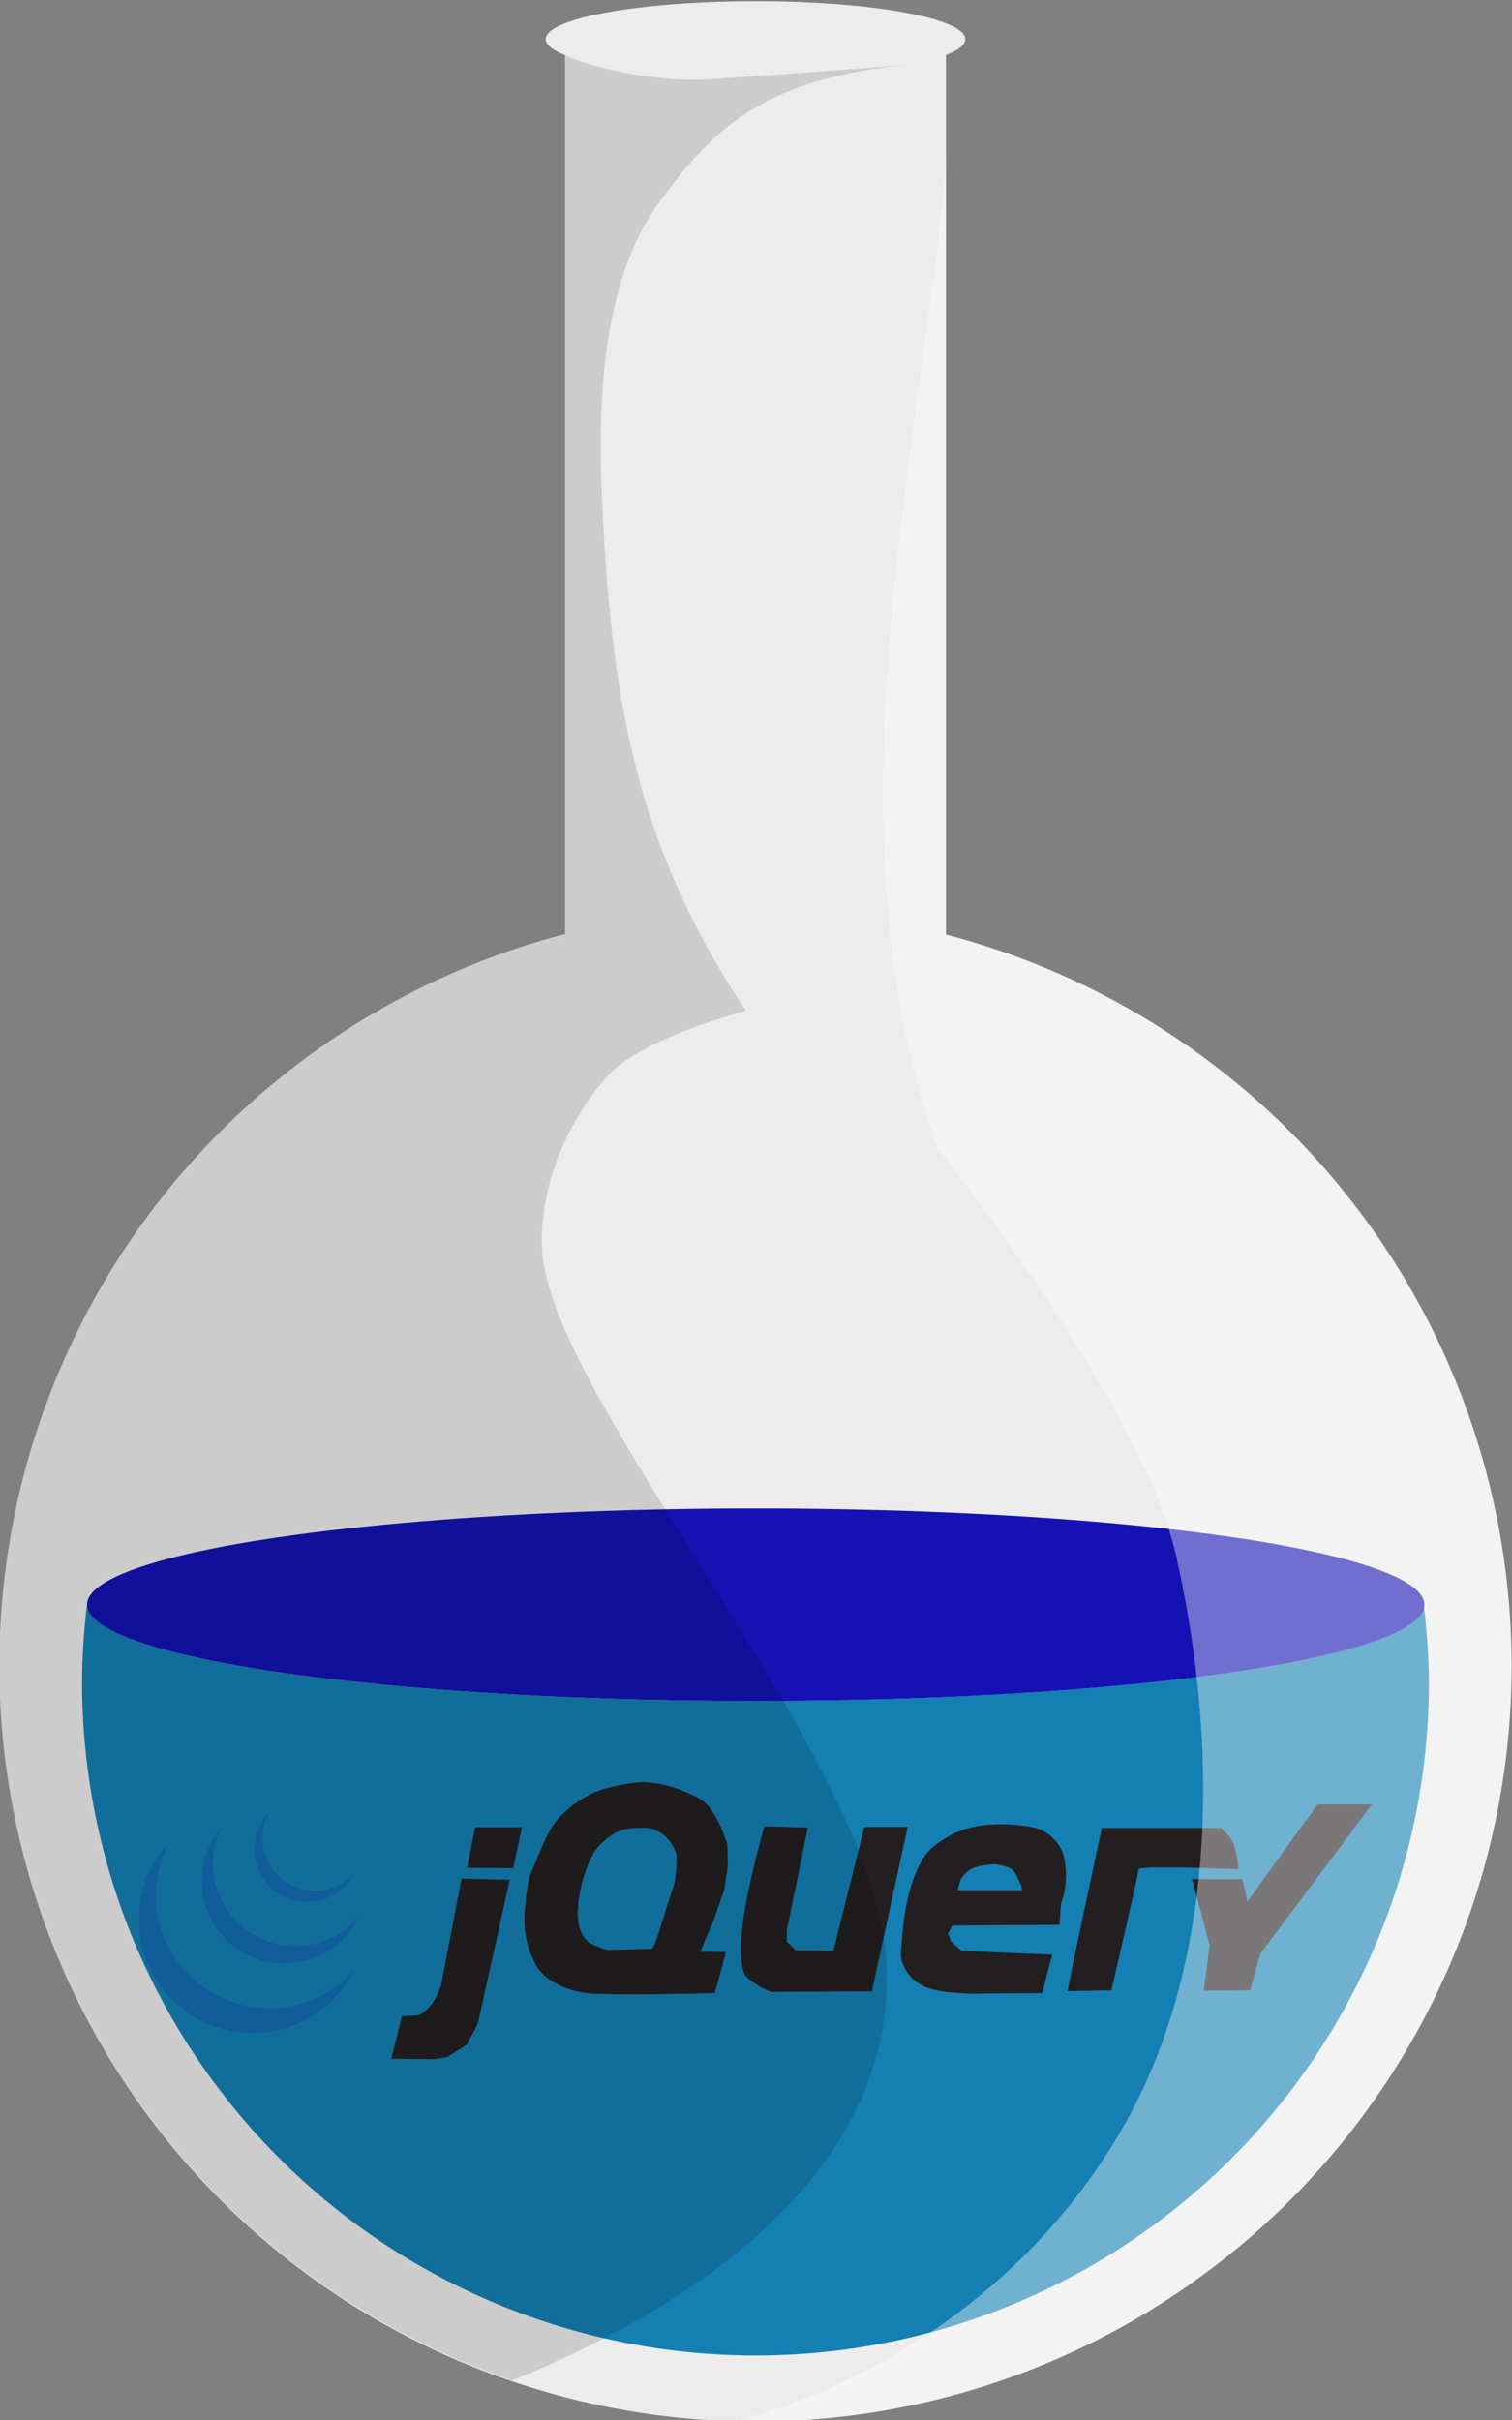 <?xml version="1.0" encoding="UTF-8" standalone="no"?>
<!-- Created with Inkscape (http://www.inkscape.org/) -->

<svg
   xmlns:dc="http://purl.org/dc/elements/1.1/"
   xmlns:cc="http://creativecommons.org/ns#"
   xmlns:rdf="http://www.w3.org/1999/02/22-rdf-syntax-ns#"
   xmlns:svg="http://www.w3.org/2000/svg"
   xmlns="http://www.w3.org/2000/svg"
   xmlns:sodipodi="http://sodipodi.sourceforge.net/DTD/sodipodi-0.dtd"
   xmlns:inkscape="http://www.inkscape.org/namespaces/inkscape"
   width="64.28mm"
   height="102.872mm"
   viewBox="0 0 64.28 102.872"
   version="1.1"
   id="svg5814"
   inkscape:version="0.92.3 (2405546, 2018-03-11)"
   sodipodi:docname="jquery.svg">
  <rect x="0" y="0" width="64.28" height="102.872" fill="#808080" stroke="none"/>
  <defs
     id="defs5808" />
  <sodipodi:namedview
     id="base"
     pagecolor="#ffffff"
     bordercolor="#666666"
     borderopacity="1.0"
     inkscape:pageopacity="0.0"
     inkscape:pageshadow="2"
     inkscape:zoom="0.7"
     inkscape:cx="-269.45617"
     inkscape:cy="72.02999"
     inkscape:document-units="mm"
     inkscape:current-layer="layer1"
     showgrid="false"
     inkscape:window-width="1920"
     inkscape:window-height="1017"
     inkscape:window-x="-8"
     inkscape:window-y="-8"
     inkscape:window-maximized="1" />
  <g
     inkscape:label="Camada 1"
     inkscape:groupmode="layer"
     id="layer1"
     transform="translate(-22.961,-134.456)">
    <g
       id="g938"
       transform="matrix(1.572,0,0,1.572,172.223,-146.97)">
      <path
         sodipodi:nodetypes="ccccccc"
         inkscape:connector-curvature="0"
         id="path6211"
         d="m -74.564,206.713 c -0.307,0.603 -0.606,1.209 -1.023,1.757 -0.343,0.533 -0.351,0.829 -0.357,1.139 0,0.766 0.621,1.388 1.388,1.388 0.766,0 1.388,-0.621 1.388,-1.388 0.006,-0.269 0.006,-0.658 -0.348,-1.126 -0.619,-0.775 -0.749,-1.169 -1.048,-1.77 z"
         style="opacity:1;fill:#aa87de;fill-opacity:1;fill-rule:nonzero;stroke:none;stroke-width:0.074;stroke-linecap:butt;stroke-linejoin:miter;stroke-miterlimit:4;stroke-dasharray:none;stroke-dashoffset:0;stroke-opacity:1;paint-order:markers stroke fill" />
      <path
         style="opacity:1;fill:#ff80e5;fill-opacity:1;fill-rule:nonzero;stroke:none;stroke-width:0.074;stroke-linecap:butt;stroke-linejoin:miter;stroke-miterlimit:4;stroke-dasharray:none;stroke-dashoffset:0;stroke-opacity:1;paint-order:markers stroke fill"
         d="m -74.564,216.112 c -0.307,0.603 -0.606,1.209 -1.023,1.757 -0.343,0.533 -0.351,0.829 -0.357,1.139 0,0.766 0.621,1.388 1.388,1.388 0.766,0 1.388,-0.621 1.388,-1.388 0.006,-0.269 0.006,-0.658 -0.348,-1.126 -0.619,-0.775 -0.749,-1.169 -1.048,-1.77 z"
         id="path6155"
         inkscape:connector-curvature="0"
         sodipodi:nodetypes="ccccccc" />
      <path
         id="path5994"
         d="m -74.519,179.057 a 5.675,1.029 0 0 0 -5.675,1.028 5.675,1.029 0 0 0 0.524,0.428 v 23.771 a 20.449,20.449 0 0 0 -15.298,19.775 20.449,20.449 0 0 0 20.449,20.449 20.449,20.449 0 0 0 20.449,-20.449 20.449,20.449 0 0 0 -15.298,-19.763 v -23.783 a 5.675,1.029 0 0 0 0.524,-0.429 5.675,1.029 0 0 0 -5.675,-1.028 z"
         style="opacity:1;fill:#ececec;fill-opacity:1;fill-rule:nonzero;stroke:none;stroke-width:0.45;stroke-linecap:butt;stroke-linejoin:miter;stroke-miterlimit:4;stroke-dasharray:none;stroke-dashoffset:0;stroke-opacity:1;paint-order:stroke fill markers"
         inkscape:connector-curvature="0" />
      <path
         id="path6002"
         d="m -92.596,222.399 a 18.212,18.212 0 0 0 -0.135,2.109 18.212,18.212 0 0 0 18.212,18.213 18.212,18.212 0 0 0 18.213,-18.213 18.212,18.212 0 0 0 -0.138,-2.046 18.083,2.603 0 0 1 -18.068,2.558 18.083,2.603 0 0 1 -18.083,-2.602 18.083,2.603 0 0 1 0.006,-0.018 z"
         style="opacity:1;fill:#147fb2;fill-opacity:1;fill-rule:nonzero;stroke:none;stroke-width:0.654;stroke-linecap:butt;stroke-linejoin:miter;stroke-miterlimit:4;stroke-dasharray:none;stroke-dashoffset:0;stroke-opacity:1;paint-order:stroke fill markers"
         inkscape:connector-curvature="0" />
      <ellipse
         ry="2.603"
         rx="18.083"
         cy="222.418"
         cx="-74.513"
         id="path6010"
         style="opacity:1;fill:#1412b2;fill-opacity:1;fill-rule:nonzero;stroke:none;stroke-width:0.475;stroke-linecap:butt;stroke-linejoin:miter;stroke-miterlimit:4;stroke-dasharray:none;stroke-dashoffset:0;stroke-opacity:1;paint-order:stroke fill markers" />
      <g
         id="g923"
         transform="matrix(0.251,0,0,0.251,-98.711,190.292)">
        <g
           style="fill:#146bb2;fill-opacity:1"
           transform="translate(15.436,-7.08)"
           id="g919">
          <path
             inkscape:connector-curvature="0"
             style="fill:#146bb2;fill-opacity:1;stroke:none;stroke-width:4.265;stroke-miterlimit:4;stroke-dasharray:none;stroke-opacity:1"
             d="m 66.516,606.965 a 46.214,46.214 0 0 0 -11.715,30.682 46.214,46.214 0 0 0 46.215,46.215 46.214,46.214 0 0 0 41.32,-25.639 46.214,46.214 0 0 1 -34.502,15.537 46.214,46.214 0 0 1 -46.215,-46.215 46.214,46.214 0 0 1 4.896,-20.58 z"
             transform="scale(0.265)"
             id="path913" />
          <path
             inkscape:connector-curvature="0"
             style="fill:#146bb2;fill-opacity:1;stroke:none;stroke-width:5.179;stroke-miterlimit:4;stroke-dasharray:none;stroke-opacity:1"
             d="m 88.24,600.314 a 33.588,33.588 0 0 0 -7.934,21.674 33.588,33.588 0 0 0 33.588,33.588 33.588,33.588 0 0 0 30.199,-18.982 33.588,33.588 0 0 1 -25.654,11.912 33.588,33.588 0 0 1 -33.586,-33.588 33.588,33.588 0 0 1 3.387,-14.604 z"
             transform="scale(0.265)"
             id="path915" />
          <path
             inkscape:connector-curvature="0"
             style="fill:#146bb2;fill-opacity:1;stroke:none;stroke-width:4.432;stroke-miterlimit:4;stroke-dasharray:none;stroke-opacity:1"
             d="m 107.602,594.441 a 21.466,21.466 0 0 0 -5.828,14.668 21.466,21.466 0 0 0 21.465,21.467 21.466,21.466 0 0 0 18.92,-11.344 21.466,21.466 0 0 1 -15.637,6.797 21.466,21.466 0 0 1 -21.465,-21.465 21.466,21.466 0 0 1 2.545,-10.123 z"
             transform="scale(0.265)"
             id="path917" />
        </g>
        <path
           sodipodi:nodetypes="ccsccsssccccccscccccccccccccccccssscsccccccccccccsccscscsscsssssscccccccccccccccccccscsccccssscccssssccccccccccc"
           inkscape:connector-curvature="0"
           id="path921"
           d="m 84.158,147.104 c -0.1,0.002 -0.198,0.007 -0.294,0.015 -1.4,0.115 -3.762,0.57 -5.048,1.187 -1.435,0.688 -2.862,1.735 -3.872,2.939 -1.085,1.294 -2.255,4.51 -2.255,4.51 -0.765,1.471 -0.947,2.597 -1.164,5.105 -0.14,1.623 0.056,3.291 0.626,4.709 0.514,1.28 0.948,2.215 2.542,3.133 1.305,0.751 2.737,1.114 4.276,1.203 4.258,0.148 8.65,0.028 13.03,-0.067 l 1.203,-4.41 -2.761,-0.062 1.424,-3.345 1.136,-3.274 c 0,0 0.401,-2.405 0.401,-2.806 0,-0.401 -0.067,-2.205 -0.067,-2.205 l -0.602,-1.604 c 0,0 -0.879,-2.042 -1.8,-2.838 -0.934,-0.807 -3.412,-1.639 -3.412,-1.639 0,0 -1.866,-0.581 -3.364,-0.55 z m 72.778,2.4 -7.559,10.489 c 0,0 -0.416,-2.416 -0.617,-2.416 -0.2,0 -5.345,-0.034 -5.345,-0.034 l 1.904,7.116 -0.635,4.911 4.976,-0.033 1.134,-3.969 12,-16.064 z m -34.444,2.141 c -0.886,0.015 -1.769,0.102 -2.63,0.285 -1.133,0.242 -2.233,0.711 -3.208,1.336 -0.839,0.539 -1.615,1.095 -2.197,2.031 -0.982,1.581 -1.517,3.438 -1.934,5.596 -0.234,1.211 -0.48,4.684 -0.48,4.684 -0.067,0.926 0.734,2.639 2.239,3.408 1.544,0.789 3.357,0.774 5.045,0.919 l 7.951,-0.067 1.069,-4.142 -9.755,-0.401 -1.136,-1.003 -0.334,-0.869 0.468,-0.869 11.559,-0.067 c 0,0 0.065,-1.044 0.071,-1.2 0.078,-2.031 0.566,-1.539 0.609,-4.167 0.021,-1.298 -0.283,-2.349 -0.546,-2.852 -0.387,-0.74 -1.02,-1.377 -1.737,-1.804 -0.715,-0.426 -1.58,-0.566 -2.406,-0.668 -0.873,-0.108 -1.762,-0.166 -2.648,-0.151 z m -37.182,0.517 c 1.182,0.352 2.032,1.353 2.536,2.563 0.125,1.077 -0.043,2.818 -0.31,3.605 -0.911,2.689 -1.911,6.521 -2.348,6.74 l -4.791,0.12 c 0,0 -1.343,-0.419 -1.821,-0.734 -0.642,-0.423 -0.968,-1.042 -1.158,-1.701 -0.24,-0.833 -0.218,-1.721 -0.128,-2.583 0.134,-1.288 0.411,-2.452 0.851,-3.642 0.388,-1.051 0.762,-1.955 1.559,-2.743 0.716,-0.708 1.533,-1.307 2.503,-1.579 0.618,-0.173 1.282,-0.159 1.935,-0.174 0.491,-0.011 0.726,-0.006 1.173,0.128 z m 12.035,-0.298 c 0,0 -2.511,8.592 -2.539,12.996 -0.016,2.545 0.468,3.024 0.468,3.024 0.105,0.408 2.704,2.104 3.274,1.821 l 10.374,-0.05 3.859,-17.723 h -4.677 l -3.324,13.33 -4.026,-0.034 -1.003,-0.935 v -1.203 l 2.272,-11.092 z m -31.171,0.1 -0.868,4.377 4.977,0.033 0.936,-4.41 z m 67.517,0.092 c 0,0 -3.685,17.198 -3.685,17.576 l 4.725,-0.095 c 0,0 2.929,-12.568 2.929,-13.04 0,-0.472 10.772,0 10.772,0 0,0 -0.199,-2.102 -0.661,-3.024 -0.28,-0.559 -1.228,-1.417 -1.228,-1.417 z m -11.913,3.923 c 0.4,-0.038 0.481,-0.051 1.203,0.123 1.044,0.252 1.2,0.395 1.743,1.508 0.195,0.4 0.373,0.761 0.35,1.136 v 5.3e-4 c -2.292,0 -4.576,0.001 -6.868,0.001 -0.022,-0.199 0.165,-0.69 0.228,-1.012 0.028,-0.144 0.333,-0.61 0.782,-0.986 0.517,-0.432 1.146,-0.567 1.355,-0.625 0,0 0.796,-0.106 1.208,-0.145 z m -57.068,1.511 -2.207,11.522 c -0.546,1.585 -1.342,2.703 -2.423,3.218 l -1.796,0.095 -1.134,4.583 4.725,0.047 1.323,-0.236 2.079,-1.323 1.181,-2.221 3.449,-15.544 z"
           style="fill:#231f20;fill-opacity:1;stroke:none;stroke-width:0.265px;stroke-linecap:butt;stroke-linejoin:miter;stroke-opacity:1" />
      </g>
      <path
         id="path6015"
         d="m -69.368,183.237 c -0.443,6.799 -3.449,17.905 -0.231,26.829 0,0 5.513,6.871 6.454,11.024 1.122,4.951 1.144,10.715 -1.278,15.177 -2.134,3.93 -6.001,6.962 -10.598,8.225 0.167,0.008 0.334,0.014 0.501,0.018 a 20.449,20.449 0 0 0 13.156,-4.795 c 0.012,-0.01 0.024,-0.02 0.035,-0.03 a 20.449,20.449 0 0 0 1.458,-1.359 c 0.012,-0.012 0.024,-0.024 0.036,-0.037 a 20.449,20.449 0 0 0 1.328,-1.511 c 0.003,-0.003 0.005,-0.007 0.008,-0.01 a 20.449,20.449 0 0 0 4.375,-11.255 c 3.58e-4,-0.005 6.76e-4,-0.011 0.001,-0.016 a 20.449,20.449 0 0 0 0.051,-1.436 20.449,20.449 0 0 0 -0.101,-1.958 c -0.007,-0.065 -0.014,-0.13 -0.021,-0.195 a 20.449,20.449 0 0 0 -0.265,-1.743 c -0.021,-0.104 -0.041,-0.209 -0.063,-0.313 a 20.449,20.449 0 0 0 -0.409,-1.595 c -0.049,-0.164 -0.1,-0.328 -0.153,-0.49 a 20.449,20.449 0 0 0 -0.51,-1.392 c -0.077,-0.188 -0.157,-0.374 -0.239,-0.56 a 20.449,20.449 0 0 0 -0.592,-1.221 c -0.127,-0.241 -0.259,-0.479 -0.396,-0.714 a 20.449,20.449 0 0 0 -0.577,-0.939 c -0.179,-0.274 -0.364,-0.546 -0.556,-0.811 a 20.449,20.449 0 0 0 -0.583,-0.765 c -0.26,-0.326 -0.531,-0.645 -0.812,-0.956 a 20.449,20.449 0 0 0 -0.472,-0.506 c -0.321,-0.332 -0.654,-0.656 -0.999,-0.967 a 20.449,20.449 0 0 0 -0.334,-0.293 c -0.516,-0.445 -1.055,-0.868 -1.618,-1.264 v -3.6e-4 a 20.449,20.449 0 0 0 -6.595,-3.081 z"
         style="fill:#ffffff;fill-opacity:0.392;stroke:none;stroke-width:0.179px;stroke-linecap:butt;stroke-linejoin:miter;stroke-opacity:1"
         inkscape:connector-curvature="0" />
      <path
         sodipodi:nodetypes="cscccccscaccac"
         inkscape:connector-curvature="0"
         id="path6023"
         d="m -70.302,180.767 c 0,0 -5.105,0.401 -5.811,0.415 -1.258,0.026 -2.993,-0.371 -3.558,-0.668 0,0 0,0.395 0,0.515 v 23.256 c -9.004,2.344 -15.291,10.471 -15.298,19.775 0.011,8.75 5.588,16.522 13.873,19.336 6.046,-2.458 10.563,-6.368 10.091,-11.604 -0.478,-5.3 -8.702,-14.57 -9.266,-18.723 -0.179,-1.756 0.599,-3.681 1.789,-4.984 0.919,-1.006 3.706,-1.725 3.706,-1.725 -3.024,-4.542 -3.654,-8.53 -3.898,-13.931 -0.101,-2.434 -0.032,-5.783 1.569,-7.963 1.528,-2.08 2.922,-3.346 6.802,-3.699 z"
         style="fill:#000000;fill-opacity:0.137;stroke:none;stroke-width:0.179px;stroke-linecap:butt;stroke-linejoin:miter;stroke-opacity:1" />
    </g>
  </g>
</svg>
